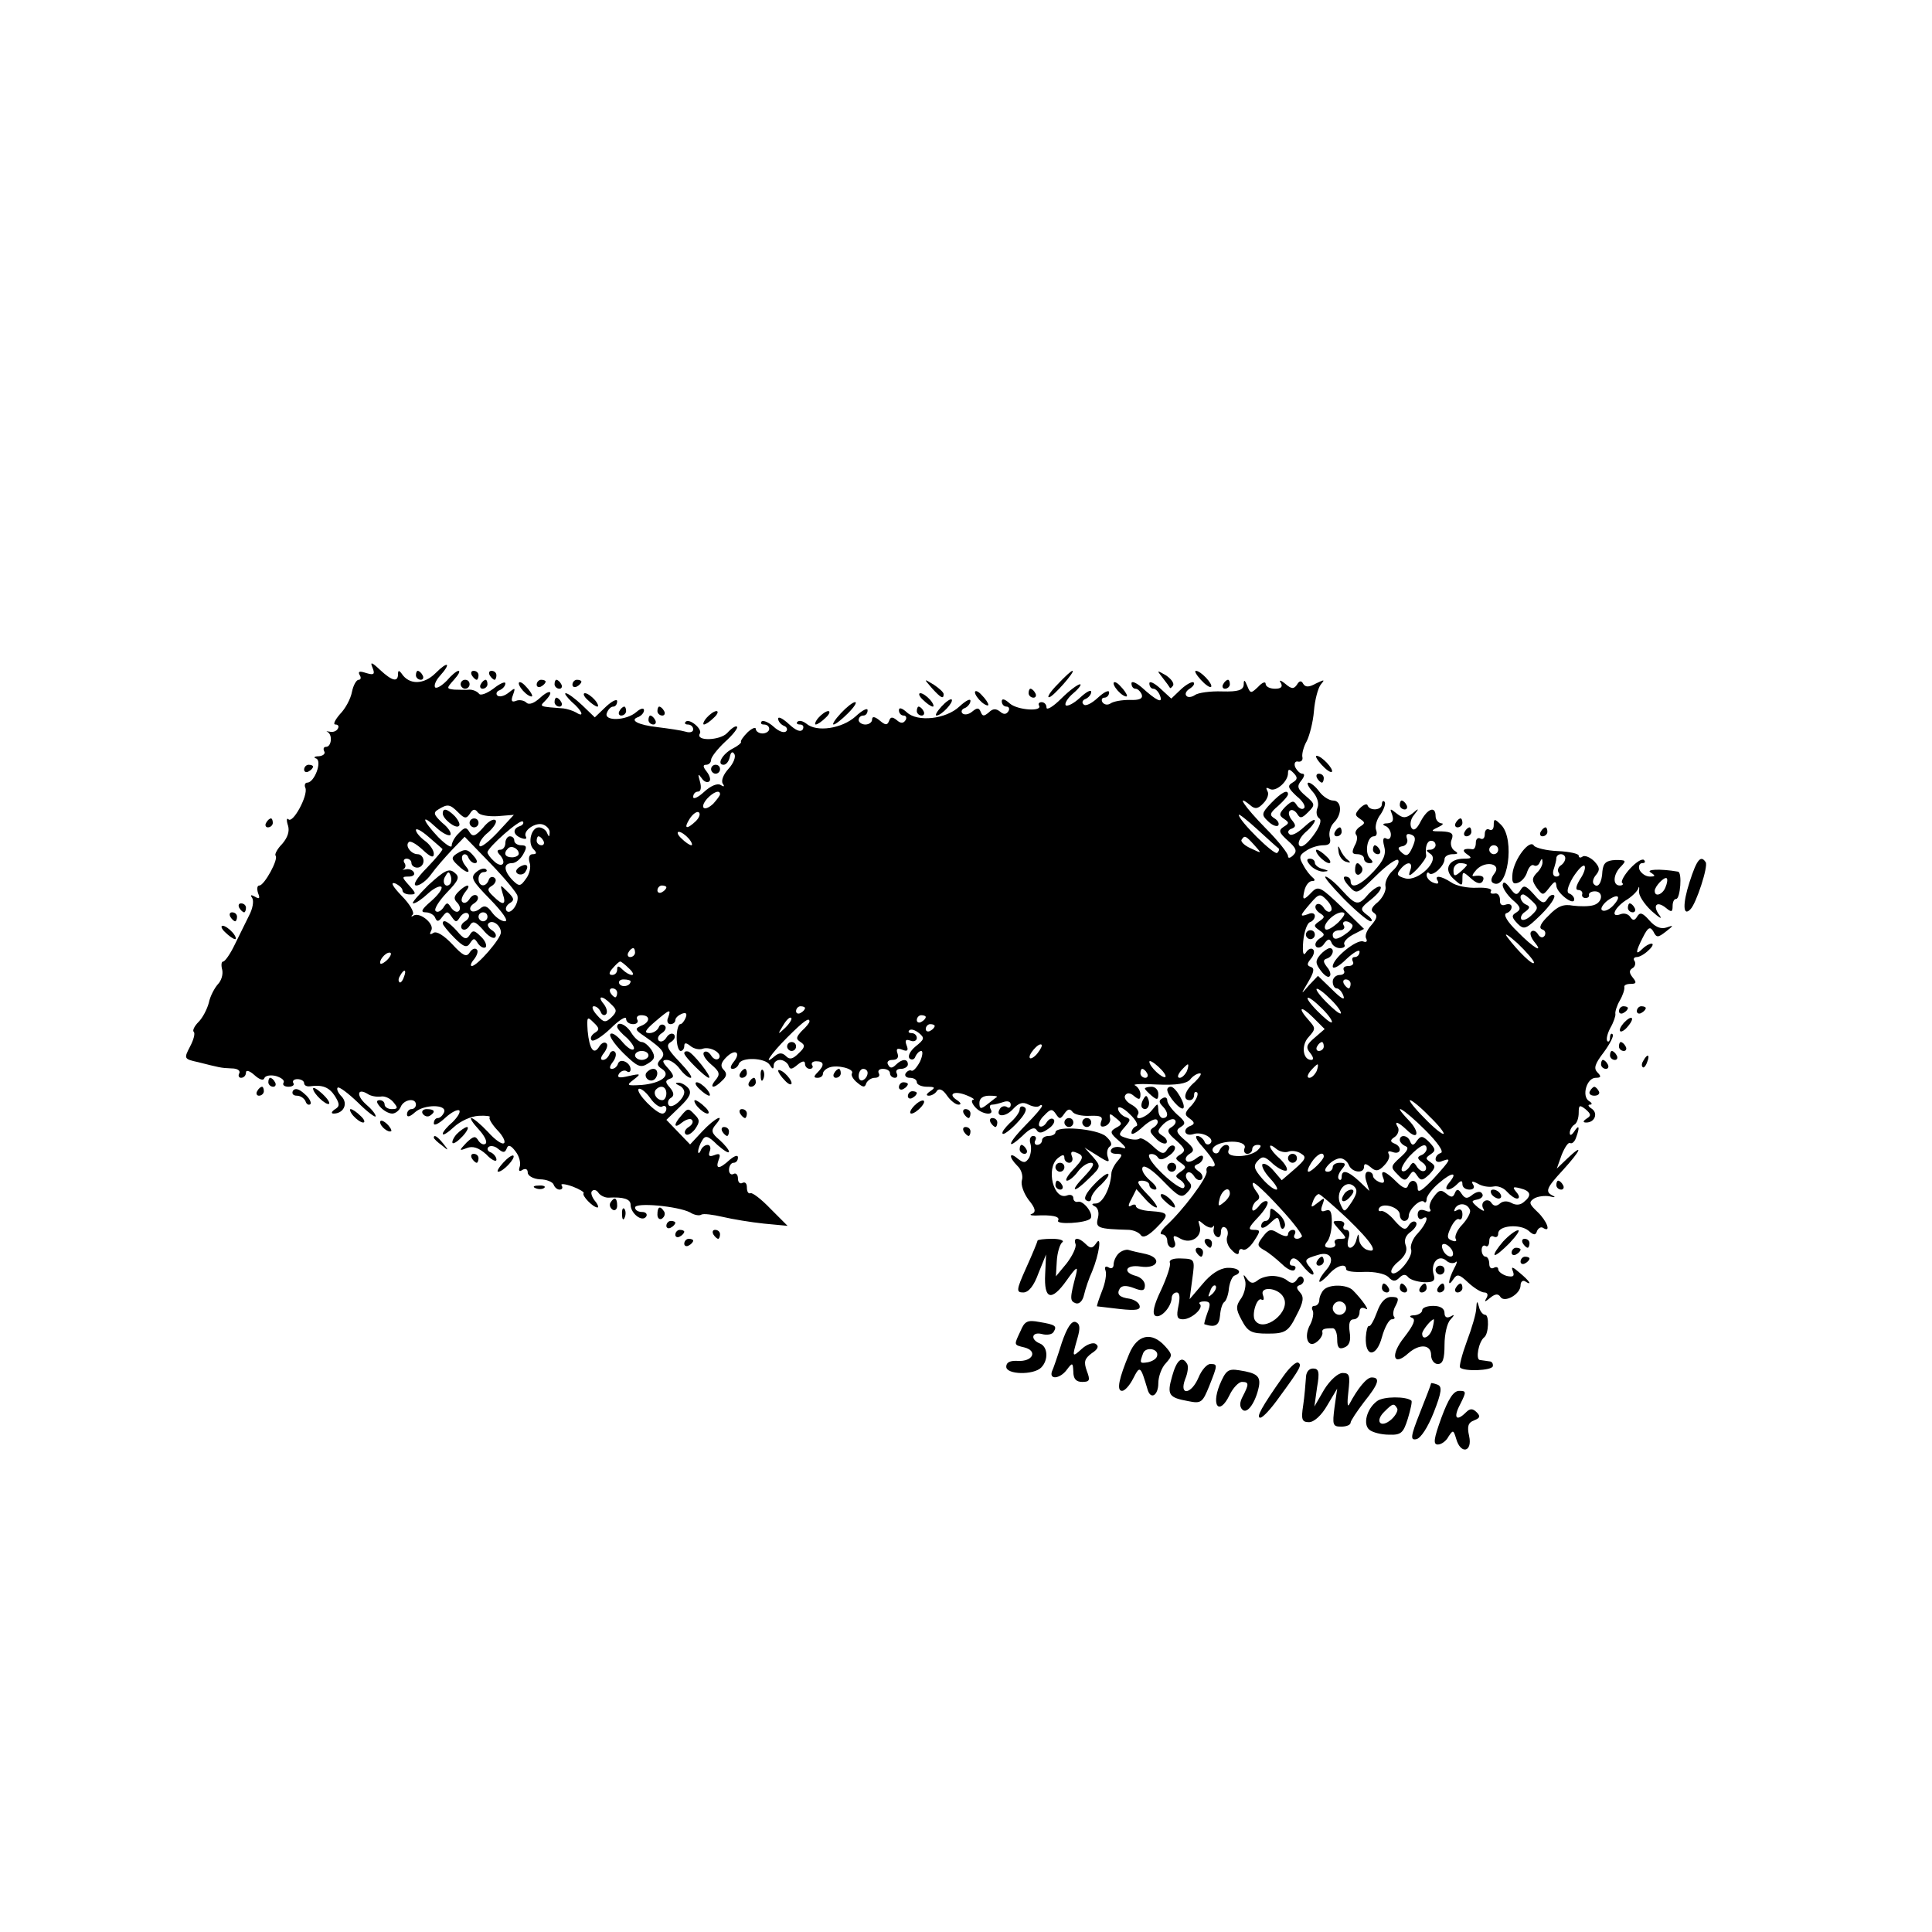 <?xml version="1.0" standalone="no"?>
<!DOCTYPE svg PUBLIC "-//W3C//DTD SVG 20010904//EN"
 "http://www.w3.org/TR/2001/REC-SVG-20010904/DTD/svg10.dtd">
<svg version="1.0" xmlns="http://www.w3.org/2000/svg"
 width="432pt" height="432pt" viewBox="0 0 432 432"
 preserveAspectRatio="xMidYMid meet">
<g transform="translate(0,432) scale(0.1,-0.1)"
fill="#000000" stroke="none">
<path d="M833 2827 c6 -15 3 -17 -14 -12 -15 5 -19 4 -15 -4 4 -6 3 -11 -2
-11 -5 0 -12 -12 -15 -27 -3 -16 -15 -38 -27 -50 -11 -13 -16 -23 -10 -23 6 0
9 -4 5 -10 -3 -5 -11 -8 -18 -6 -7 1 -9 1 -4 -1 11 -7 8 -33 -4 -33 -5 0 -7
-4 -4 -10 3 -5 -2 -10 -12 -11 -10 0 -13 -3 -6 -5 14 -6 -4 -54 -20 -54 -5 0
-7 -6 -4 -12 6 -17 -28 -80 -38 -70 -4 4 -5 -2 -1 -14 4 -13 -1 -27 -13 -41
-11 -11 -17 -23 -15 -26 8 -7 -25 -67 -36 -67 -5 0 -6 -7 -3 -17 5 -12 3 -14
-7 -8 -9 5 -11 4 -6 -3 4 -7 1 -24 -7 -39 -8 -16 -22 -45 -32 -65 -10 -21 -22
-38 -26 -38 -4 0 -5 -8 -2 -19 2 -10 -2 -24 -10 -32 -7 -8 -17 -26 -20 -41 -4
-15 -14 -34 -23 -43 -9 -9 -14 -19 -11 -22 4 -3 0 -18 -8 -33 -14 -27 -14 -28
18 -35 48 -12 50 -13 75 -14 13 0 20 -5 17 -11 -3 -5 -1 -10 4 -10 6 0 11 5
11 12 0 6 8 4 19 -6 11 -10 20 -13 22 -7 2 6 14 8 26 5 13 -4 20 -10 17 -15
-3 -5 2 -9 11 -9 9 0 14 4 11 8 -3 5 1 9 9 9 8 0 15 -4 15 -9 0 -5 6 -8 13 -7
28 4 43 -2 56 -22 11 -18 11 -23 -1 -30 -7 -5 -8 -9 -2 -9 22 0 33 22 18 38
-8 8 -12 17 -9 20 3 3 23 -12 45 -33 22 -22 40 -35 40 -31 0 5 -10 17 -22 27
-22 20 -19 37 4 23 7 -5 20 -7 29 -6 9 2 22 -4 29 -13 10 -12 10 -15 -4 -15
-9 0 -16 5 -16 10 0 6 -5 10 -11 10 -8 0 -8 -5 1 -15 7 -8 19 -15 27 -15 7 0
16 7 19 15 7 17 34 21 34 5 0 -5 -4 -10 -10 -10 -5 0 -10 -5 -10 -12 0 -7 7
-5 18 5 20 18 72 18 65 0 -3 -7 -9 -13 -14 -13 -5 0 -9 -5 -9 -12 0 -6 11 -1
25 12 14 13 28 20 32 17 3 -4 -4 -15 -15 -26 -12 -10 -22 -22 -22 -26 0 -5 11
2 25 15 14 13 38 24 55 25 17 1 28 -1 25 -3 -3 -3 5 -16 17 -29 12 -12 19 -26
15 -29 -4 -4 -20 7 -36 25 -16 17 -33 31 -37 31 -4 0 3 -11 16 -25 13 -14 20
-28 16 -32 -4 -4 -11 -1 -16 6 -7 12 -11 11 -27 -4 -17 -18 -17 -19 1 -12 13
5 26 1 43 -14 12 -13 23 -18 23 -12 0 6 -6 13 -12 16 -7 2 -10 8 -6 12 4 4 14
3 22 -4 11 -9 15 -9 19 1 3 9 9 8 20 -7 8 -10 12 -26 9 -34 -3 -9 -1 -12 6 -7
7 4 12 2 12 -6 0 -7 12 -14 27 -15 15 0 29 -6 31 -12 2 -6 8 -11 13 -11 6 0 8
4 5 9 -4 5 7 4 24 -2 16 -6 27 -13 25 -15 -5 -5 21 -32 31 -32 3 0 1 7 -6 15
-7 9 -10 19 -6 22 4 4 10 2 14 -4 4 -6 14 -11 22 -11 34 2 50 -3 50 -16 0 -19
26 -40 35 -26 3 5 -1 10 -9 10 -9 0 -16 4 -16 10 0 12 96 3 123 -11 9 -6 21
-8 25 -5 5 3 26 0 48 -5 21 -5 63 -12 92 -15 l53 -5 -38 38 c-21 22 -41 37
-45 35 -5 -2 -8 4 -8 13 0 9 -4 13 -10 10 -5 -3 -10 1 -10 10 0 9 -5 13 -10
10 -5 -3 -10 1 -10 9 0 9 5 16 10 16 6 0 10 5 10 12 0 6 -7 4 -18 -5 -24 -22
-33 -22 -25 0 5 12 2 15 -10 10 -11 -4 -14 -2 -10 9 3 7 1 14 -5 14 -6 0 -13
-6 -15 -12 -3 -7 -6 -8 -6 -3 0 6 4 17 9 25 7 12 13 11 34 -10 15 -13 26 -20
26 -15 0 4 -10 16 -21 26 -18 15 -20 21 -9 34 23 27 -1 16 -30 -15 l-27 -29
-27 28 -26 27 30 29 c23 22 27 32 19 42 -6 7 -17 13 -23 12 -7 0 -6 -2 2 -6 6
-2 12 -9 12 -15 0 -15 -28 -39 -35 -29 -3 5 -1 13 5 16 8 5 7 12 -2 23 -11 12
-11 16 0 20 10 3 9 8 -4 23 -14 15 -14 19 -3 19 8 0 21 -9 29 -20 8 -11 19
-20 24 -20 6 0 -6 16 -24 35 -28 29 -32 38 -20 45 8 5 11 12 7 17 -5 4 -12 1
-17 -7 -5 -8 -12 -11 -17 -7 -4 5 -1 12 7 17 8 5 11 13 6 17 -5 4 -11 2 -13
-4 -3 -7 -12 -13 -21 -13 -13 0 -9 7 12 25 34 29 37 30 30 10 -4 -8 -1 -15 5
-15 6 0 11 4 11 9 0 5 7 11 14 14 10 4 13 1 9 -9 -3 -7 -8 -14 -12 -14 -4 0
-8 -13 -8 -30 0 -16 4 -30 9 -30 4 0 8 5 8 11 0 8 4 8 14 0 7 -6 20 -9 27 -6
18 6 46 -11 36 -22 -5 -4 -12 -1 -17 7 -5 8 -12 11 -16 7 -4 -4 3 -16 16 -27
19 -16 21 -22 10 -35 -16 -19 -3 -20 15 -1 10 9 11 16 3 24 -8 8 -6 16 6 28
20 20 34 11 16 -11 -7 -9 -8 -15 -2 -15 6 0 12 5 14 11 5 16 59 14 69 -2 6
-10 9 -11 9 -1 0 6 6 12 14 12 8 0 16 -6 19 -12 3 -10 7 -10 20 1 11 9 17 10
17 2 0 -6 5 -11 11 -11 5 0 8 4 5 8 -3 5 1 9 9 9 18 0 19 -9 3 -25 -9 -9 -9
-12 0 -12 7 0 12 4 12 9 0 5 6 11 14 14 18 7 57 -3 51 -13 -3 -4 3 -14 12 -21
13 -11 17 -11 20 -1 3 6 11 12 19 12 9 0 12 5 9 10 -3 6 1 10 9 10 9 0 16 -4
16 -10 0 -5 5 -10 11 -10 5 0 7 5 4 10 -3 6 1 10 9 10 9 0 16 5 16 10 0 13
-13 13 -27 -1 -8 -8 -13 -8 -17 0 -4 6 0 11 9 11 11 0 15 5 12 14 -4 11 -1 13
10 9 12 -5 15 -2 10 10 -4 11 -2 14 9 10 7 -3 14 0 14 6 0 6 -5 11 -12 11 -6
0 -8 3 -5 6 4 4 13 1 22 -6 13 -11 12 -14 -8 -30 -12 -10 -18 -22 -13 -27 5
-4 11 -2 13 5 3 6 8 12 13 12 4 0 3 -11 -3 -24 -7 -13 -15 -22 -19 -20 -3 2
-9 0 -13 -6 -3 -5 1 -10 9 -10 9 0 16 -4 16 -10 0 -5 10 -10 23 -10 18 0 19
-2 7 -10 -9 -6 -10 -10 -3 -10 6 0 15 5 18 11 5 6 13 3 22 -10 8 -12 20 -21
26 -21 7 0 6 4 -3 10 -22 14 -6 22 21 11 13 -5 20 -10 15 -10 -5 -1 -3 -8 4
-16 14 -17 45 -21 35 -5 -3 6 -2 10 4 10 5 0 16 3 25 6 9 3 16 1 16 -6 0 -6
-4 -9 -9 -5 -5 3 -12 1 -15 -4 -12 -19 12 -20 29 -1 13 14 22 17 35 10 10 -5
20 -6 24 -3 3 3 6 3 6 0 0 -3 -16 -22 -35 -41 -40 -40 -48 -62 -9 -26 17 17
27 21 32 13 5 -8 12 -7 26 3 11 7 16 17 12 21 -4 4 -11 1 -16 -7 -5 -8 -12
-11 -16 -8 -3 4 1 15 11 24 14 15 18 15 26 3 8 -12 10 -12 19 1 7 10 12 12 18
4 4 -6 21 -10 39 -9 24 1 30 -2 25 -13 -3 -10 0 -13 9 -10 8 3 13 11 11 18 -2
11 0 11 13 0 15 -12 15 -14 0 -22 -14 -8 -13 -12 7 -29 17 -15 18 -19 6 -15
-10 3 -20 1 -23 -4 -4 -6 1 -10 11 -10 14 0 15 -2 3 -16 -8 -9 -14 -22 -14
-28 -2 -32 -19 -66 -34 -67 -10 0 -11 -2 -4 -6 8 -3 11 -14 8 -26 -6 -23 -1
-25 70 -27 11 -1 22 -6 26 -12 5 -7 17 -1 34 16 31 31 30 35 -13 38 -18 1 -32
6 -32 11 0 4 -5 5 -11 1 -7 -4 -7 1 1 15 l11 22 18 -20 c10 -12 22 -21 27 -21
4 0 -5 14 -21 30 -22 23 -25 30 -12 30 9 0 17 -4 17 -10 0 -5 6 -10 13 -10 6
1 2 9 -11 20 -13 11 -21 24 -17 30 4 6 23 -7 46 -31 34 -35 41 -39 53 -26 11
11 12 17 4 25 -7 7 -8 15 -4 19 4 4 11 1 16 -7 5 -8 12 -11 17 -7 4 5 1 13 -7
18 -11 8 -12 12 -2 16 6 2 12 9 12 15 0 6 -6 5 -15 -2 -9 -7 -19 -10 -22 -6
-4 4 -1 11 7 16 12 7 10 13 -10 30 -20 17 -22 23 -10 30 12 7 11 12 -8 28 -12
11 -22 25 -22 31 0 7 -5 9 -11 5 -8 -4 -8 -9 0 -17 14 -14 14 -27 1 -27 -5 0
-10 8 -10 18 -1 16 -1 16 -14 0 -14 -18 -42 -26 -31 -9 3 6 -4 15 -15 21 -11
6 -18 15 -14 21 4 6 11 6 20 -2 11 -9 14 -8 14 4 0 8 -6 17 -12 20 -7 3 15 4
49 2 44 -2 66 2 74 11 6 8 16 14 22 14 5 0 0 -8 -11 -19 -23 -19 -29 -41 -12
-41 6 0 10 5 10 12 0 6 3 8 7 5 3 -4 -2 -16 -12 -28 -17 -17 -17 -22 -5 -30
11 -8 12 -12 3 -16 -20 -7 -15 -25 5 -19 20 7 50 -10 38 -21 -5 -4 -11 -2 -13
5 -3 6 -10 12 -16 12 -6 0 -1 -10 10 -22 29 -33 37 -49 21 -46 -7 2 -12 -3
-10 -11 3 -13 -54 -89 -92 -123 -10 -10 -14 -18 -8 -18 7 0 12 -7 12 -15 0 -8
5 -15 11 -15 6 0 9 7 5 15 -4 13 -2 14 14 5 24 -13 50 6 42 30 -4 13 -3 13 10
2 9 -7 18 -9 20 -5 3 4 3 3 2 -4 -2 -7 1 -15 6 -18 6 -4 10 1 10 10 0 9 4 14
10 10 5 -3 7 -12 4 -20 -3 -8 1 -22 10 -30 9 -10 16 -12 16 -5 0 6 4 9 9 6 5
-3 16 5 25 19 15 23 15 25 -1 25 -13 0 -12 5 10 28 15 16 24 31 21 35 -4 4
-13 -1 -20 -11 -8 -9 -14 -12 -14 -5 0 6 5 15 10 18 8 5 7 11 -1 21 -6 8 -10
17 -7 19 2 3 29 -22 59 -55 31 -33 53 -63 50 -65 -9 -9 -22 -5 -16 5 3 6 1 10
-4 10 -6 0 -11 -5 -11 -10 0 -6 -8 -5 -21 2 -17 11 -22 10 -35 -7 -14 -18 -13
-21 2 -30 10 -5 28 -20 41 -32 12 -12 25 -17 28 -12 4 5 1 9 -5 9 -6 0 -8 5
-4 12 5 8 13 5 25 -10 9 -12 20 -22 24 -22 4 0 2 7 -5 15 -15 18 -13 20 17 29
28 9 39 -10 19 -33 -9 -10 -16 -21 -16 -26 0 -4 8 2 19 13 18 22 41 29 41 14
0 -5 18 -7 40 -6 23 1 46 -4 54 -11 10 -11 16 -11 25 -2 8 8 14 8 19 2 4 -6
20 -11 35 -12 21 -1 27 3 23 16 -8 25 9 47 27 33 7 -7 17 -8 22 -4 4 4 3 -3
-4 -15 -13 -26 -15 -44 -1 -23 8 12 13 11 33 -8 13 -12 29 -22 36 -22 7 0 9
-5 5 -12 -6 -10 -4 -10 8 0 11 9 18 10 23 2 9 -14 45 6 45 26 0 8 5 12 10 9
17 -11 11 0 -12 19 -16 14 -20 15 -15 3 4 -11 0 -13 -14 -10 -10 3 -19 10 -19
15 0 5 -5 6 -10 3 -6 -3 -10 1 -10 9 0 9 -4 16 -8 16 -5 0 -9 7 -9 15 0 8 4
12 9 9 4 -3 8 2 8 11 0 9 5 13 10 10 6 -3 10 0 10 7 0 18 49 22 68 6 12 -11
16 -10 19 0 3 6 9 10 14 6 18 -11 8 16 -13 36 -19 18 -20 22 -8 30 8 5 24 7
35 5 11 -3 14 -2 8 1 -19 9 -16 17 22 58 40 44 47 61 10 26 l-24 -23 11 31 c7
17 15 29 19 26 4 -2 10 3 13 12 9 24 7 31 -4 14 -6 -9 -10 -10 -10 -3 0 6 5
15 10 18 6 3 10 15 10 27 0 17 2 18 15 8 13 -11 13 -15 3 -21 -9 -6 -9 -9 -1
-9 19 0 27 21 12 31 -8 5 -9 9 -4 9 6 0 5 4 -2 8 -17 11 -5 52 15 52 12 0 13
3 4 12 -9 9 -6 19 14 45 14 19 23 37 20 40 -3 4 -6 0 -6 -7 0 -7 -3 -11 -6 -8
-3 4 0 17 7 30 7 12 12 27 11 31 -1 4 3 18 10 30 7 12 11 25 10 30 -1 4 5 7
14 7 13 0 14 3 5 14 -8 10 -9 16 -1 21 6 3 8 11 5 16 -4 5 -1 9 5 9 6 0 18 7
26 15 9 8 12 15 7 15 -5 0 -14 -5 -21 -12 -16 -16 -15 -6 2 27 11 22 16 24 23
12 7 -14 10 -14 28 0 18 14 18 15 1 9 -12 -4 -25 1 -38 16 -15 17 -21 19 -27
9 -6 -10 -10 -10 -16 -1 -4 6 -13 9 -21 6 -23 -9 -16 12 10 30 14 8 27 21 29
27 2 7 3 4 2 -5 -2 -9 11 -29 28 -45 17 -15 25 -20 18 -10 -17 22 -7 34 14 17
12 -10 15 -10 15 4 0 9 3 16 8 16 9 0 14 60 4 61 -41 7 -73 5 -61 -2 11 -7 11
-9 -2 -9 -9 0 -19 7 -23 15 -3 8 0 15 6 15 6 0 8 3 4 7 -4 4 -18 -5 -31 -19
-13 -14 -21 -29 -18 -32 4 -3 1 -6 -5 -6 -17 0 -15 26 3 43 12 13 11 14 -13
14 -21 -1 -27 -7 -29 -25 -1 -26 -10 -39 -19 -29 -4 4 -2 13 5 21 9 11 8 17
-4 30 -9 9 -21 14 -26 11 -5 -4 -9 -3 -9 2 0 4 -21 9 -47 10 -25 1 -49 7 -53
12 -9 16 -44 -29 -48 -62 -2 -20 1 -25 12 -21 9 3 18 14 21 25 4 11 10 17 15
14 5 -3 11 1 13 7 4 9 6 9 6 1 1 -6 -5 -18 -13 -25 -11 -12 -11 -17 0 -33 14
-18 14 -18 29 1 11 14 14 15 15 4 0 -16 40 -47 40 -31 0 5 -5 11 -11 13 -7 2
-4 15 8 36 11 17 22 29 26 26 3 -4 -1 -17 -10 -30 -9 -15 -11 -24 -4 -24 6 0
10 -4 9 -9 -2 -5 2 -9 7 -9 6 0 9 3 8 7 -1 4 5 8 13 8 20 0 18 -25 -3 -31 -10
-3 -30 -3 -46 -1 -21 4 -34 -1 -54 -22 -18 -17 -23 -28 -15 -31 7 -2 9 -8 6
-14 -4 -6 -10 -5 -15 3 -4 7 -11 10 -15 6 -4 -3 -1 -13 6 -22 24 -29 -1 -15
-37 22 -23 22 -32 38 -25 41 7 2 12 8 12 14 0 6 -6 8 -14 5 -8 -3 -13 1 -12
11 0 9 -5 16 -12 14 -8 -1 -11 1 -8 6 3 5 -12 8 -32 7 -20 -1 -46 4 -57 12
-23 15 -39 17 -30 3 3 -6 -1 -7 -9 -4 -9 3 -16 11 -16 17 0 6 3 8 6 4 8 -7 34
17 34 32 0 6 8 11 18 11 12 0 14 2 4 8 -7 5 -10 16 -6 25 5 13 0 17 -22 18
-25 0 -26 1 -9 9 11 5 14 9 8 9 -7 1 -13 8 -13 16 0 24 -18 17 -33 -11 -9 -18
-16 -23 -21 -15 -4 7 -2 20 6 29 12 15 11 16 -4 3 -15 -11 -21 -11 -35 0 -15
12 -16 12 -10 -3 4 -13 1 -18 -11 -19 -10 0 -12 -3 -4 -6 6 -2 12 -11 12 -19
0 -9 -5 -12 -10 -9 -7 4 -9 -2 -5 -17 5 -18 -1 -32 -23 -56 -30 -32 -52 -41
-52 -22 0 6 -5 10 -12 10 -6 0 -3 -9 7 -20 19 -21 19 -20 62 22 23 23 46 39
49 35 4 -4 -2 -15 -12 -24 -11 -10 -18 -26 -16 -35 2 -9 -6 -25 -17 -35 -15
-12 -17 -19 -9 -24 9 -6 7 -13 -6 -28 -10 -11 -15 -24 -11 -30 3 -6 0 -9 -7
-6 -15 5 -68 -38 -68 -56 0 -7 14 0 30 16 17 16 30 23 30 17 0 -7 -5 -12 -11
-12 -5 0 -7 -4 -4 -10 3 -5 -1 -10 -10 -10 -9 0 -13 -4 -10 -10 3 -5 -1 -10
-9 -10 -9 0 -16 -7 -16 -15 0 -8 4 -15 9 -15 5 0 12 -8 15 -17 4 -11 -6 -5
-25 14 l-32 31 -20 -21 c-19 -22 -19 -22 -2 7 13 22 15 31 6 34 -9 3 -9 7 0
18 7 8 9 18 5 21 -4 4 -11 1 -16 -7 -6 -9 -8 0 -6 25 2 22 9 41 15 43 6 2 11
8 11 14 0 6 -7 8 -15 4 -20 -7 -19 -4 5 24 19 22 22 23 37 7 9 -9 13 -20 9
-24 -4 -4 -11 -1 -16 7 -5 8 -12 11 -17 7 -4 -5 -1 -12 7 -18 13 -8 13 -10 0
-19 -13 -9 -13 -11 0 -20 13 -9 13 -11 0 -19 -8 -6 -11 -13 -7 -18 5 -4 13 -1
18 7 8 11 12 12 16 3 2 -7 11 -13 19 -13 9 0 13 4 10 8 -3 5 6 15 19 22 l25
13 -50 49 c-46 44 -52 48 -66 34 -20 -21 -23 -20 -17 4 3 11 10 20 17 20 7 0
7 3 1 8 -5 4 -15 16 -21 28 -10 17 -9 22 7 32 10 7 27 12 38 12 14 0 18 5 14
19 -2 10 2 24 10 32 19 19 17 49 -2 49 -9 0 -23 9 -31 20 -8 11 -19 20 -24 20
-5 0 -1 -9 9 -20 10 -11 15 -26 11 -36 -4 -10 -2 -20 4 -24 6 -4 1 -19 -14
-39 -15 -20 -27 -28 -31 -21 -4 6 3 19 14 29 12 10 21 22 21 26 0 5 -11 -2
-25 -15 -14 -13 -28 -20 -32 -15 -5 4 -2 10 5 12 10 4 10 8 1 19 -7 8 -9 18
-5 21 4 4 11 1 16 -6 7 -12 11 -11 25 3 16 16 16 18 -5 36 -19 16 -21 22 -10
35 7 9 8 15 2 15 -5 0 -12 7 -16 15 -3 8 0 14 7 12 7 -1 11 4 9 11 -1 7 3 23
10 35 6 12 14 42 16 67 2 25 9 51 15 59 10 12 9 12 -10 3 -16 -9 -24 -9 -29
-1 -4 8 -9 7 -14 -2 -7 -10 -12 -10 -26 2 -11 9 -15 9 -10 2 5 -9 0 -13 -13
-13 -12 0 -21 5 -21 11 0 6 -8 3 -17 -7 -16 -15 -17 -15 -24 2 -6 15 -8 15 -8
3 -1 -12 -12 -16 -48 -15 -27 1 -54 -3 -61 -8 -7 -5 -16 -6 -19 -2 -4 4 -1 11
7 16 8 5 12 11 9 14 -3 3 -16 -4 -28 -15 l-22 -21 -25 23 c-13 12 -24 17 -24
11 0 -7 4 -12 9 -12 5 0 12 -7 15 -16 7 -18 -8 -11 -41 19 -13 11 -23 15 -23
9 0 -7 4 -12 9 -12 5 0 11 -6 14 -13 3 -9 -5 -13 -27 -12 -17 0 -36 -3 -43 -8
-6 -4 -14 -3 -18 3 -3 5 -1 10 4 10 6 0 11 5 11 12 0 6 -11 1 -25 -12 -14 -13
-28 -20 -32 -15 -5 4 -2 10 4 12 7 3 13 10 13 16 0 6 -11 0 -25 -13 -14 -13
-28 -20 -32 -17 -3 4 4 16 17 27 13 11 19 20 15 20 -5 0 -24 -14 -42 -32 -18
-18 -33 -27 -33 -20 0 7 -5 12 -11 12 -5 0 -8 -3 -6 -7 10 -15 -48 -11 -65 4
-11 10 -18 12 -18 5 0 -7 5 -12 11 -12 5 0 7 -5 4 -10 -5 -8 -11 -8 -19 -1 -9
7 -16 7 -25 -2 -11 -9 -14 -9 -18 1 -4 10 -8 10 -19 1 -8 -7 -18 -8 -22 -4 -4
4 -1 10 6 12 6 3 12 10 12 16 0 6 -11 0 -25 -13 -30 -28 -93 -35 -117 -13 -11
10 -18 12 -18 5 0 -7 5 -12 11 -12 5 0 7 -5 4 -10 -5 -8 -11 -8 -20 0 -10 8
-14 7 -17 -2 -4 -10 -8 -10 -21 1 -11 9 -17 10 -17 2 0 -6 -7 -11 -15 -11 -8
0 -15 5 -15 10 0 6 5 10 10 10 6 0 10 5 10 12 0 6 -12 0 -27 -14 -30 -27 -87
-36 -110 -16 -8 6 -16 8 -20 4 -3 -3 -1 -6 6 -6 7 0 9 -5 6 -11 -5 -7 -16 -2
-31 12 -13 12 -24 18 -24 12 0 -6 6 -13 13 -16 6 -2 9 -8 5 -12 -5 -5 -17 0
-28 10 -11 10 -23 15 -27 12 -3 -4 -1 -7 5 -7 7 0 12 -4 12 -10 0 -5 -7 -10
-15 -10 -8 0 -15 5 -15 10 0 5 -8 2 -18 -7 -10 -10 -17 -20 -15 -22 1 -2 -7
-9 -19 -15 -23 -12 -36 -36 -20 -36 6 0 12 8 14 18 2 10 6 13 10 6 4 -6 -2
-21 -13 -33 -11 -12 -17 -26 -13 -33 5 -7 3 -8 -5 -3 -7 4 -22 -2 -37 -16 -13
-12 -24 -17 -24 -11 0 7 5 12 11 12 6 0 8 9 4 23 -5 17 -4 18 4 7 5 -8 13 -11
17 -7 4 3 1 13 -6 22 -8 10 -9 15 -1 15 6 0 11 5 11 11 0 6 14 24 31 40 18 16
30 32 27 34 -3 3 -12 -3 -22 -14 -16 -17 -72 -19 -61 -1 6 10 -24 35 -32 26
-3 -3 -1 -6 5 -6 7 0 12 -5 12 -11 0 -6 -8 -8 -17 -5 -10 3 -38 7 -62 10 -45
5 -65 16 -43 23 6 3 12 9 12 15 0 6 -8 4 -17 -4 -23 -20 -74 -21 -66 -2 3 8 9
14 14 14 5 0 9 5 9 12 0 6 -11 1 -25 -12 l-25 -24 -28 27 c-16 15 -32 27 -37
27 -4 0 2 -8 13 -19 24 -20 30 -37 10 -24 -7 4 -20 8 -28 9 -54 4 -54 4 -42
16 22 22 13 29 -10 8 -13 -12 -25 -17 -31 -11 -5 5 -16 7 -23 4 -10 -4 -12 0
-7 13 6 17 5 17 -10 5 -10 -8 -21 -10 -25 -6 -4 4 -1 10 6 12 6 3 12 9 12 15
0 5 -12 0 -27 -12 -15 -11 -29 -16 -32 -11 -4 5 -13 9 -21 9 -8 -1 -24 0 -34
0 -18 2 -18 3 -1 22 10 11 15 20 10 20 -4 0 -16 -10 -26 -22 -11 -11 -22 -18
-26 -15 -3 4 1 15 10 25 27 30 19 35 -9 7 -26 -26 -59 -27 -76 -1 -6 8 -8 7
-8 -1 0 -19 -13 -16 -40 9 -19 18 -23 19 -17 5z m2057 -257 c-12 -7 -10 -12 9
-30 14 -11 21 -23 17 -27 -4 -4 -11 -1 -16 6 -7 12 -11 11 -26 -3 -14 -15 -15
-19 -3 -27 12 -8 12 -10 -1 -18 -12 -8 -10 -13 10 -31 18 -16 21 -23 12 -32
-7 -7 -12 -8 -12 -2 0 6 -22 34 -50 62 -47 48 -68 79 -35 52 11 -10 18 -9 30
4 9 9 13 21 9 27 -4 8 -3 9 5 5 13 -8 41 16 41 35 0 10 3 10 12 1 10 -10 10
-15 -2 -22z m-1280 -26 c0 -3 -7 -12 -15 -21 -20 -19 -32 -10 -14 11 14 15 29
21 29 10z m-585 -41 c14 -14 18 -14 26 -2 6 10 11 11 17 3 4 -7 24 -10 44 -9
l37 3 -37 -40 c-20 -21 -38 -35 -40 -29 -2 6 7 20 20 30 12 11 20 23 16 27 -5
4 -17 -3 -28 -17 -17 -19 -23 -21 -30 -10 -7 12 -11 12 -24 -2 -9 -8 -16 -21
-16 -28 0 -6 -13 2 -30 19 -36 38 -40 55 -5 22 14 -13 28 -20 32 -17 3 4 -4
16 -18 27 -19 18 -21 23 -9 30 21 13 26 12 45 -7z m531 -19 c-21 -20 -28 -17
-14 5 7 11 16 17 20 15 5 -3 2 -12 -6 -20z m1303 -61 c2 -2 1 -6 -3 -10 -6 -7
-86 72 -86 85 0 3 19 -12 42 -33 24 -22 45 -41 47 -42z m-1696 50 c-18 -6 -16
-20 3 -27 8 -3 13 -2 10 3 -8 13 22 34 39 27 8 -3 15 -11 14 -18 0 -10 -2 -10
-6 0 -2 6 -11 12 -18 12 -17 0 -26 -35 -12 -49 8 -8 7 -11 -2 -11 -7 0 -10 -7
-7 -18 4 -10 0 -27 -8 -37 -12 -17 -15 -18 -30 -3 -20 21 -21 38 -1 38 8 0 19
9 25 20 9 16 8 20 -5 20 -8 0 -15 5 -15 10 0 6 -4 10 -10 10 -5 0 -10 -7 -10
-15 0 -8 -5 -15 -11 -15 -8 0 -9 -4 0 -13 15 -19 2 -29 -15 -12 -8 7 -14 16
-14 19 0 11 74 76 79 69 3 -3 0 -8 -6 -10z m-174 -51 c3 -1 -13 -20 -34 -42
-24 -24 -33 -40 -24 -40 8 0 23 11 33 25 10 14 31 38 47 55 l28 29 58 -60 c32
-33 59 -66 60 -72 4 -17 -15 -43 -24 -34 -4 5 -1 12 6 17 12 7 11 11 -4 26
-17 17 -17 17 -11 -4 9 -26 1 -28 -21 -6 -14 13 -14 17 -2 24 7 5 10 13 5 17
-5 4 -11 2 -13 -4 -6 -18 -23 -16 -23 2 0 8 5 15 12 15 6 0 8 3 5 6 -4 4 -14
1 -22 -6 -14 -12 -10 -19 32 -62 27 -28 41 -48 32 -48 -8 0 -21 9 -29 20 -10
14 -17 17 -27 8 -7 -6 -17 -8 -20 -4 -4 4 -1 11 7 16 8 5 11 12 7 17 -5 4 -12
1 -17 -7 -5 -8 -12 -11 -16 -7 -4 3 -1 13 6 22 16 19 4 20 -15 1 -10 -10 -11
-16 -3 -24 7 -7 8 -15 4 -19 -4 -4 -11 -1 -17 7 -8 13 -10 13 -18 0 -6 -8 -13
-11 -17 -7 -4 4 7 22 25 41 27 28 30 35 17 45 -12 10 -22 5 -58 -28 -23 -23
-39 -41 -34 -41 6 0 20 10 33 22 13 12 26 18 30 15 3 -4 -7 -18 -23 -32 -21
-18 -25 -25 -12 -25 9 0 19 -6 21 -12 4 -10 8 -9 16 2 10 13 12 13 21 0 9 -13
11 -13 19 0 6 8 13 11 18 7 4 -5 1 -12 -7 -17 -8 -5 -11 -12 -7 -17 5 -4 12
-1 17 7 7 12 13 10 30 -9 11 -14 23 -21 27 -17 4 4 1 11 -7 16 -8 5 -11 12 -8
15 9 10 28 -4 28 -20 0 -14 -53 -75 -65 -75 -4 0 -2 7 5 15 7 9 10 19 6 22 -4
4 -11 1 -16 -7 -7 -11 -15 -7 -39 19 -18 19 -35 30 -42 25 -8 -5 -9 -3 -5 5 9
14 -24 42 -39 34 -5 -4 -7 -2 -2 2 4 5 -7 24 -25 42 -19 20 -26 31 -15 28 9
-4 17 -11 17 -16 0 -5 7 -9 17 -9 14 0 14 2 -2 20 -17 19 -17 20 -1 20 9 0 15
4 11 10 -3 5 -11 8 -18 6 -7 -1 -9 -1 -4 1 4 3 5 9 1 14 -3 5 0 9 5 9 6 0 11
-4 11 -10 0 -5 6 -10 13 -10 8 0 14 7 14 15 0 8 -6 15 -13 15 -15 0 -29 19
-20 27 3 4 17 -4 31 -17 18 -17 25 -19 25 -9 0 8 -9 21 -20 29 -11 8 -20 19
-20 24 0 5 12 -1 28 -15 15 -13 29 -25 31 -27z m551 23 c7 -8 9 -15 6 -15 -4
0 -14 7 -22 15 -9 8 -11 15 -6 15 5 0 15 -7 22 -15z m1618 -20 c-8 -18 -13
-21 -23 -12 -11 10 -10 13 2 15 8 2 12 10 9 17 -3 9 0 12 9 9 11 -4 11 -11 3
-29z m-1943 15 c3 -5 1 -10 -4 -10 -6 0 -11 5 -11 10 0 6 2 10 4 10 3 0 8 -4
11 -10z m1590 -10 c17 -19 17 -19 -8 -7 -14 6 -23 15 -21 19 7 11 9 10 29 -12z
m405 0 c0 -5 -6 -10 -12 -10 -10 0 -10 -2 0 -9 23 -14 -27 -63 -56 -55 -18 5
-20 9 -11 20 16 20 30 17 22 -3 -5 -14 -1 -13 16 4 11 12 21 26 20 30 -3 19 2
33 11 33 6 0 10 -4 10 -10z m-2050 -19 c0 -4 -7 -8 -15 -8 -16 0 -20 9 -9 20
8 8 24 -1 24 -12z m2340 -10 c0 -6 -5 -13 -10 -16 -6 -4 -8 -11 -5 -16 4 -5 1
-9 -5 -9 -7 0 -9 7 -6 16 3 9 6 20 6 25 0 5 5 9 10 9 6 0 10 -4 10 -9z m-2494
-58 c-10 -10 -19 5 -10 18 6 11 8 11 12 0 2 -7 1 -15 -2 -18z m2718 -7 c-6
-16 -24 -23 -24 -8 0 10 22 33 27 28 2 -2 1 -11 -3 -20z m-2234 0 c0 -3 -4 -8
-10 -11 -5 -3 -10 -1 -10 4 0 6 5 11 10 11 6 0 10 -2 10 -4z m2116 -42 c-9 -9
-20 -13 -24 -9 -4 3 2 13 12 21 25 18 33 10 12 -12z m-2516 -24 c0 -5 -4 -10
-10 -10 -5 0 -10 5 -10 10 0 6 5 10 10 10 6 0 10 -4 10 -10z m1903 -12 c-13
-12 -25 -19 -29 -16 -9 9 18 37 36 38 10 0 8 -6 -7 -22z m30 -5 c4 -3 -1 -12
-11 -19 -21 -16 -32 -17 -32 -4 0 6 7 10 16 10 8 0 12 5 9 10 -7 11 8 14 18 3z
m407 -85 c0 -10 -36 25 -60 57 -8 11 3 4 23 -14 20 -19 37 -39 37 -43z m-2010
22 c0 -5 -5 -10 -11 -10 -5 0 -7 5 -4 10 3 6 8 10 11 10 2 0 4 -4 4 -10z
m-552 -14 c-7 -8 -15 -12 -17 -11 -5 6 10 25 20 25 5 0 4 -6 -3 -14z m538 -21
c9 -8 12 -15 7 -15 -5 0 -14 5 -21 12 -9 9 -12 9 -12 0 0 -7 -5 -12 -11 -12
-8 0 -8 5 1 15 7 8 14 15 17 15 2 0 11 -7 19 -15z m-503 -20 c-3 -9 -8 -14
-10 -11 -3 3 -2 9 2 15 9 16 15 13 8 -4z m507 -9 c0 -11 -19 -15 -25 -6 -3 5
1 10 9 10 9 0 16 -2 16 -4z m1610 -6 c0 -5 -2 -10 -4 -10 -3 0 -8 5 -11 10 -3
6 -1 10 4 10 6 0 11 -4 11 -10z m-1640 -20 c0 -5 -2 -10 -4 -10 -3 0 -8 5 -11
10 -3 6 -1 10 4 10 6 0 11 -4 11 -10z m1597 -16 c14 -14 23 -27 21 -30 -3 -2
-17 10 -33 26 -35 36 -24 40 12 4z m-1611 -9 c14 -13 14 -17 1 -30 -13 -12
-17 -12 -32 5 -10 11 -13 20 -7 20 6 0 12 -6 15 -12 2 -7 8 -10 12 -6 4 4 2
14 -5 23 -16 19 -3 20 16 0z m1591 -11 c14 -14 23 -27 21 -30 -3 -2 -17 10
-33 26 -35 36 -24 40 12 4z m-1157 2 c0 -3 -4 -8 -10 -11 -5 -3 -10 -1 -10 4
0 6 5 11 10 11 6 0 10 -2 10 -4z m1140 -66 c-19 -16 -21 -22 -10 -35 7 -9 8
-15 2 -15 -19 0 -23 33 -6 51 16 18 16 20 1 37 -27 30 -19 35 9 7 l26 -26 -22
-19z m-1611 10 c-7 -5 -10 -12 -6 -16 4 -4 23 8 42 26 19 19 35 29 35 22 0 -7
7 -12 16 -12 8 0 12 5 9 10 -3 6 1 10 9 10 21 0 20 -16 -1 -24 -14 -6 -13 -9
8 -23 43 -30 49 -39 36 -52 -9 -9 -8 -14 3 -21 22 -14 -1 -32 -45 -36 -34 -2
-35 -1 -18 12 17 13 16 14 -11 8 -21 -5 -27 -4 -22 5 4 6 12 9 17 6 5 -4 9 -2
9 4 0 15 -23 26 -28 13 -2 -7 -8 -12 -14 -12 -6 0 -5 6 2 15 7 9 9 19 5 23 -4
4 -10 1 -12 -5 -3 -7 -9 -13 -15 -13 -6 0 -5 6 2 15 7 9 10 19 6 22 -4 4 -11
1 -16 -7 -12 -20 -22 -7 -26 35 -2 32 -1 33 13 19 14 -13 14 -17 2 -24z m427
12 c-17 -16 -18 -16 -5 5 7 12 15 20 18 17 3 -2 -3 -12 -13 -22z m314 24 c0
-3 -4 -8 -10 -11 -5 -3 -10 -1 -10 4 0 6 5 11 10 11 6 0 10 -2 10 -4z m-260
-10 c0 -3 -7 -12 -17 -21 -13 -14 -14 -18 -3 -25 11 -7 10 -12 -4 -25 -13 -13
-20 -15 -28 -7 -8 8 -15 9 -25 1 -29 -25 -10 4 27 41 38 38 50 46 50 36z m280
-10 c0 -3 -4 -8 -10 -11 -5 -3 -10 -1 -10 4 0 6 5 11 10 11 6 0 10 -2 10 -4z
m230 -61 c-7 -9 -15 -13 -17 -11 -6 6 20 36 26 30 2 -2 -2 -10 -9 -19z m640
15 c0 -5 -5 -10 -11 -10 -5 0 -7 5 -4 10 3 6 8 10 11 10 2 0 4 -4 4 -10z
m-354 -68 c-6 -5 -36 23 -36 34 0 4 9 -1 20 -11 11 -10 18 -20 16 -23z m48 13
c-4 -8 -11 -15 -16 -15 -6 0 -5 6 2 15 7 8 14 15 16 15 2 0 1 -7 -2 -15z m290
0 c-4 -8 -11 -15 -16 -15 -6 0 -5 6 2 15 7 8 14 15 16 15 2 0 1 -7 -2 -15z
m-1004 -4 c0 -6 -4 -13 -10 -16 -5 -3 -10 1 -10 9 0 9 5 16 10 16 6 0 10 -4
10 -9z m625 -1 c3 -5 1 -10 -4 -10 -6 0 -11 5 -11 10 0 6 2 10 4 10 3 0 8 -4
11 -10z m-1084 -74 c5 3 9 0 9 -5 0 -6 -4 -11 -9 -11 -14 0 -60 47 -53 55 3 3
15 -5 25 -19 10 -15 23 -24 28 -20z m9 29 c0 -8 -4 -15 -9 -15 -13 0 -22 16
-14 24 11 11 23 6 23 -9z m739 -8 c-2 -1 -12 -9 -21 -16 -15 -12 -18 -11 -18
3 0 10 8 16 22 16 12 0 19 -1 17 -3z m967 -43 c20 -19 34 -37 32 -39 -2 -3
-22 13 -43 35 -22 22 -36 40 -32 40 4 0 24 -16 43 -36z m-655 -22 c-6 -2 -11
-9 -11 -15 0 -6 11 0 25 13 14 13 28 20 32 16 4 -4 1 -11 -6 -16 -12 -7 -11
-11 3 -25 9 -10 20 -14 24 -11 3 4 0 11 -8 16 -13 8 -13 12 2 27 10 9 21 13
25 9 4 -4 1 -11 -7 -16 -12 -7 -10 -13 10 -30 20 -18 22 -23 10 -31 -13 -8
-13 -10 0 -19 13 -9 13 -11 0 -20 -13 -9 -13 -11 0 -19 8 -6 11 -13 7 -17 -4
-4 -25 10 -48 32 -22 21 -35 40 -28 43 6 2 14 -1 18 -7 4 -7 13 -5 25 4 11 7
16 17 12 21 -4 4 -11 1 -16 -7 -7 -12 -13 -11 -33 8 -13 12 -26 19 -29 16 -4
-3 -16 -3 -28 1 -20 6 -20 8 -5 25 14 16 14 18 0 23 -8 4 -15 12 -15 18 0 7
12 2 26 -12 14 -13 20 -25 15 -27z m646 -9 c27 -27 42 -48 35 -51 -7 -2 -12
-8 -12 -14 0 -6 7 -8 15 -4 22 8 19 3 -20 -40 -25 -26 -35 -33 -35 -21 0 19
-16 23 -22 5 -3 -8 -12 -4 -26 10 -25 25 -37 28 -29 8 4 -10 1 -13 -9 -9 -7 3
-14 9 -14 14 0 5 -5 9 -11 9 -6 0 -8 -9 -4 -21 l7 -22 -23 22 c-25 23 -39 27
-39 9 0 -6 -3 -8 -6 -5 -4 4 -1 13 6 22 10 12 10 15 -4 15 -9 0 -16 -4 -16
-10 0 -5 -5 -10 -11 -10 -8 0 -8 5 1 15 7 8 19 15 27 15 7 0 16 -7 19 -15 7
-17 34 -20 34 -4 0 8 4 8 15 -1 11 -10 18 -9 30 4 9 9 14 20 10 26 -3 6 1 7 9
4 19 -7 22 12 4 19 -10 4 -10 8 1 15 7 5 10 15 7 21 -10 16 0 13 19 -5 26 -26
31 -6 5 21 -42 44 -11 26 37 -22z m-404 -40 c-3 -7 0 -13 6 -13 6 0 11 5 11
10 0 6 5 10 12 10 9 0 9 -3 0 -12 -7 -7 -26 -13 -41 -13 -19 0 -27 4 -24 13 3
6 1 12 -5 12 -6 0 -12 -6 -15 -12 -2 -7 -8 -9 -13 -5 -12 12 16 26 47 24 16
-1 25 -7 22 -14z m98 -8 c8 3 21 1 29 -5 12 -7 9 -13 -15 -34 l-29 -25 -18 21
c-10 12 -21 18 -25 15 -3 -4 4 -18 17 -32 13 -14 19 -25 14 -25 -6 0 -20 11
-32 25 -18 21 -20 28 -10 39 11 12 16 11 35 -7 13 -11 26 -17 30 -14 3 4 -4
15 -15 26 -24 20 -31 41 -8 22 7 -6 20 -9 27 -6z m79 -11 c0 -7 -27 -34 -34
-34 -4 0 -1 9 6 20 12 19 28 27 28 14z m280 -59 c-15 -18 1 -20 18 -3 9 9 12
9 12 0 0 -7 7 -12 16 -12 9 0 12 5 8 11 -5 8 -2 9 11 2 10 -6 25 -8 35 -6 9 2
22 -3 29 -11 8 -9 18 -16 23 -16 6 0 6 6 -1 14 -10 12 -8 13 8 9 24 -6 27 -16
8 -31 -8 -7 -18 -7 -27 -2 -9 5 -19 5 -26 -1 -8 -7 -14 -6 -19 1 -3 6 -11 8
-16 4 -5 -3 -6 -11 -2 -17 4 -7 -1 -5 -12 3 -16 14 -16 15 -1 18 9 2 14 8 10
13 -3 6 -11 5 -21 -2 -12 -10 -17 -10 -25 2 -7 11 -11 11 -15 1 -4 -10 -8 -10
-19 -1 -12 10 -17 8 -28 -7 -8 -10 -12 -23 -8 -28 3 -5 -2 -7 -11 -3 -11 4
-17 1 -17 -9 0 -8 5 -12 10 -9 17 11 11 -10 -10 -33 -11 -11 -17 -27 -15 -35
7 -16 -32 -63 -43 -53 -4 4 3 16 16 26 14 12 20 24 15 36 -4 11 0 22 12 30 10
8 15 17 11 21 -4 4 -11 1 -16 -7 -7 -12 -13 -10 -31 10 -11 14 -26 24 -31 22
-5 -1 -7 2 -4 7 9 13 46 1 46 -15 0 -8 5 -14 10 -14 6 0 10 5 10 11 0 15 26
39 34 32 3 -4 6 -1 6 6 0 6 12 23 28 36 29 25 43 25 22 0z m-217 -42 c-17 -25
-17 -25 -26 -5 -12 25 11 56 30 40 9 -8 8 -16 -4 -35z m-273 18 c0 -5 -6 -14
-14 -20 -12 -10 -13 -8 -9 8 5 21 23 30 23 12z m263 -56 c56 -54 72 -80 42
-69 -8 4 -16 14 -16 23 -1 14 -2 14 -6 -1 -2 -10 -9 -18 -14 -18 -6 0 -7 9 -4
20 4 12 2 20 -5 20 -6 0 -8 5 -5 10 3 6 -2 10 -11 10 -16 0 -16 -1 1 -20 17
-19 17 -20 1 -20 -9 0 -14 -4 -11 -10 3 -5 -1 -10 -11 -10 -12 0 -14 4 -7 13
6 6 11 26 11 44 0 24 -3 30 -14 26 -10 -4 -12 0 -7 13 6 17 5 17 -10 5 -15
-12 -17 -12 -11 3 3 9 9 16 13 16 3 0 32 -25 64 -55z m274 19 c2 -5 -6 -20
-17 -32 -12 -12 -18 -27 -15 -32 3 -5 0 -7 -8 -4 -12 4 -12 10 -3 29 6 13 14
21 18 19 5 -3 8 2 8 11 0 10 -5 13 -12 9 -7 -4 -8 -3 -4 5 9 13 28 10 33 -5z
m-39 -92 c6 -18 -15 -14 -22 4 -4 10 -1 14 6 12 6 -2 14 -10 16 -16z"/>
<path d="M2842 2524 c-21 -22 -22 -26 -7 -40 9 -9 19 -13 23 -10 3 4 0 11 -8
16 -12 7 -11 12 8 28 12 11 22 22 22 26 0 12 -15 4 -38 -20z"/>
<path d="M990 2501 c0 -12 29 -35 36 -28 4 3 -1 13 -9 22 -17 17 -27 19 -27 6z"/>
<path d="M1050 2480 c0 -5 5 -10 10 -10 6 0 10 5 10 10 0 6 -4 10 -10 10 -5 0
-10 -4 -10 -10z"/>
<path d="M1161 2381 c-8 -6 -9 -11 -3 -15 6 -3 14 -1 17 5 9 14 2 20 -14 10z"/>
<path d="M1021 2411 c-12 -8 -12 -12 2 -25 20 -20 34 -21 17 -1 -7 9 -9 19 -5
23 4 4 10 1 12 -5 3 -7 9 -13 15 -13 6 0 6 6 -2 15 -14 17 -20 18 -39 6z"/>
<path d="M990 2255 c0 -3 12 -18 26 -32 21 -21 28 -23 35 -12 8 12 10 12 18
-1 6 -8 13 -11 17 -8 3 4 -1 15 -11 24 -14 14 -18 15 -25 3 -7 -11 -13 -9 -28
9 -19 21 -32 28 -32 17z"/>
<path d="M1380 2024 c0 -4 10 -15 22 -25 11 -11 18 -22 15 -25 -4 -4 -15 4
-26 17 -11 13 -22 21 -26 17 -4 -4 9 -23 29 -43 31 -30 38 -34 55 -23 15 9 17
15 8 30 -7 10 -16 18 -22 18 -6 0 -16 9 -23 20 -11 19 -32 28 -32 14z m70 -64
c0 -5 -7 -10 -15 -10 -8 0 -15 5 -15 10 0 6 7 10 15 10 8 0 15 -4 15 -10z"/>
<path d="M1445 1921 c-6 -11 9 -23 19 -14 9 9 7 23 -3 23 -6 0 -12 -4 -16 -9z"/>
<path d="M1760 1980 c0 -5 5 -10 10 -10 6 0 10 5 10 10 0 6 -4 10 -10 10 -5 0
-10 -4 -10 -10z"/>
<path d="M2610 1710 c0 -5 5 -10 10 -10 6 0 10 5 10 10 0 6 -4 10 -10 10 -5 0
-10 -4 -10 -10z"/>
<path d="M3130 1771 c0 -5 6 -11 13 -14 8 -3 4 -11 -12 -25 -22 -20 -22 -22
-6 -38 14 -15 18 -15 26 -3 8 12 10 12 18 0 8 -12 12 -11 27 3 14 15 15 19 3
27 -12 8 -12 10 0 18 12 8 11 12 -3 27 -15 15 -19 15 -28 3 -7 -11 -11 -11
-15 -1 -5 14 -23 16 -23 3z m60 -20 c0 -5 -6 -12 -12 -14 -10 -4 -9 -8 2 -16
8 -5 11 -13 7 -18 -5 -4 -12 -1 -18 7 -8 13 -10 13 -18 0 -6 -8 -13 -11 -16
-8 -4 4 4 18 16 32 25 26 39 32 39 17z"/>
<path d="M2880 1730 c0 -5 5 -10 10 -10 6 0 10 5 10 10 0 6 -4 10 -10 10 -5 0
-10 -4 -10 -10z"/>
<path d="M3335 1650 c3 -5 11 -10 16 -10 6 0 7 5 4 10 -3 6 -11 10 -16 10 -6
0 -7 -4 -4 -10z"/>
<path d="M3005 1649 c-11 -17 1 -21 15 -4 8 9 8 15 2 15 -6 0 -14 -5 -17 -11z"/>
<path d="M930 2810 c0 -5 5 -10 11 -10 5 0 7 5 4 10 -3 6 -8 10 -11 10 -2 0
-4 -4 -4 -10z"/>
<path d="M1055 2810 c3 -5 8 -10 11 -10 2 0 4 5 4 10 0 6 -5 10 -11 10 -5 0
-7 -4 -4 -10z"/>
<path d="M1095 2810 c3 -5 8 -10 11 -10 2 0 4 5 4 10 0 6 -5 10 -11 10 -5 0
-7 -4 -4 -10z"/>
<path d="M2365 2790 c-16 -16 -25 -30 -19 -29 8 0 60 59 52 59 -3 0 -17 -13
-33 -30z"/>
<path d="M2600 2804 c8 -10 15 -20 16 -22 1 -2 4 1 7 5 3 5 -4 15 -16 23 -21
12 -21 12 -7 -6z"/>
<path d="M2685 2800 c10 -11 20 -18 23 -16 5 6 -23 36 -34 36 -4 0 1 -9 11
-20z"/>
<path d="M1030 2790 c0 -5 5 -10 10 -10 6 0 10 5 10 10 0 6 -4 10 -10 10 -5 0
-10 -4 -10 -10z"/>
<path d="M1075 2790 c-3 -5 -1 -10 4 -10 6 0 11 5 11 10 0 6 -2 10 -4 10 -3 0
-8 -4 -11 -10z"/>
<path d="M1160 2792 c0 -5 7 -15 15 -22 8 -7 15 -9 15 -6 0 4 -7 14 -15 22 -8
9 -15 11 -15 6z"/>
<path d="M1200 2789 c0 -5 5 -7 10 -4 6 3 10 8 10 11 0 2 -4 4 -10 4 -5 0 -10
-5 -10 -11z"/>
<path d="M1240 2790 c0 -5 5 -10 11 -10 5 0 7 5 4 10 -3 6 -8 10 -11 10 -2 0
-4 -4 -4 -10z"/>
<path d="M1280 2789 c0 -5 5 -7 10 -4 6 3 10 8 10 11 0 2 -4 4 -10 4 -5 0 -10
-5 -10 -11z"/>
<path d="M2084 2781 c20 -22 26 -25 26 -13 0 4 -10 13 -22 21 -23 14 -23 14
-4 -8z"/>
<path d="M2490 2792 c0 -5 7 -15 15 -22 8 -7 15 -9 15 -6 0 4 -7 14 -15 22 -8
9 -15 11 -15 6z"/>
<path d="M2735 2790 c-3 -5 -1 -10 4 -10 6 0 11 5 11 10 0 6 -2 10 -4 10 -3 0
-8 -4 -11 -10z"/>
<path d="M2180 2772 c0 -5 7 -15 15 -22 8 -7 15 -9 15 -6 0 4 -7 14 -15 22 -8
9 -15 11 -15 6z"/>
<path d="M2300 2770 c0 -5 5 -10 11 -10 5 0 7 5 4 10 -3 6 -8 10 -11 10 -2 0
-4 -4 -4 -10z"/>
<path d="M1314 2755 c8 -8 18 -15 22 -15 3 0 1 7 -6 15 -7 8 -17 15 -22 15 -5
0 -3 -7 6 -15z"/>
<path d="M2064 2755 c8 -8 18 -15 22 -15 3 0 1 7 -6 15 -7 8 -17 15 -22 15 -5
0 -3 -7 6 -15z"/>
<path d="M1240 2750 c0 -5 5 -10 11 -10 5 0 7 5 4 10 -3 6 -8 10 -11 10 -2 0
-4 -4 -4 -10z"/>
<path d="M2105 2740 c-10 -11 -15 -20 -11 -20 11 0 39 30 34 36 -3 2 -13 -5
-23 -16z"/>
<path d="M1880 2725 c-13 -14 -20 -25 -16 -25 4 0 18 11 32 25 14 14 21 25 16
25 -5 0 -19 -11 -32 -25z"/>
<path d="M1385 2730 c-3 -5 -1 -10 4 -10 6 0 11 5 11 10 0 6 -2 10 -4 10 -3 0
-8 -4 -11 -10z"/>
<path d="M1470 2730 c0 -5 5 -10 11 -10 5 0 7 5 4 10 -3 6 -8 10 -11 10 -2 0
-4 -4 -4 -10z"/>
<path d="M2050 2730 c0 -5 5 -10 11 -10 5 0 7 5 4 10 -3 6 -8 10 -11 10 -2 0
-4 -4 -4 -10z"/>
<path d="M1580 2715 c-7 -8 -9 -15 -6 -15 4 0 14 7 22 15 9 8 11 15 6 15 -5 0
-15 -7 -22 -15z"/>
<path d="M1830 2715 c-7 -8 -9 -15 -6 -15 4 0 14 7 22 15 9 8 11 15 6 15 -5 0
-15 -7 -22 -15z"/>
<path d="M1450 2710 c0 -5 5 -10 11 -10 5 0 7 5 4 10 -3 6 -8 10 -11 10 -2 0
-4 -4 -4 -10z"/>
<path d="M2955 2610 c10 -11 20 -18 23 -16 5 6 -23 36 -34 36 -4 0 1 -9 11
-20z"/>
<path d="M680 2599 c0 -5 5 -7 10 -4 6 3 10 8 10 11 0 2 -4 4 -10 4 -5 0 -10
-5 -10 -11z"/>
<path d="M1590 2600 c0 -5 5 -10 10 -10 6 0 10 5 10 10 0 6 -4 10 -10 10 -5 0
-10 -4 -10 -10z"/>
<path d="M2945 2580 c3 -5 8 -10 11 -10 2 0 4 5 4 10 0 6 -5 10 -11 10 -5 0
-7 -4 -4 -10z"/>
<path d="M3041 2513 c-12 -13 -12 -16 0 -24 12 -8 12 -10 -1 -18 -8 -6 -11
-13 -8 -17 4 -4 3 -15 -3 -25 -7 -15 -6 -19 6 -19 8 0 15 -4 15 -10 0 -5 5
-10 12 -10 9 0 9 3 1 11 -12 12 -6 49 9 49 6 0 8 6 5 14 -3 7 1 24 10 35 8 12
12 25 9 28 -3 4 -6 1 -6 -5 0 -14 -27 -16 -32 -3 -1 5 -9 2 -17 -6z"/>
<path d="M3130 2520 c0 -5 5 -10 11 -10 5 0 7 5 4 10 -3 6 -8 10 -11 10 -2 0
-4 -4 -4 -10z"/>
<path d="M595 2480 c-3 -5 -1 -10 4 -10 6 0 11 5 11 10 0 6 -2 10 -4 10 -3 0
-8 -4 -11 -10z"/>
<path d="M3255 2480 c-3 -5 -1 -10 4 -10 6 0 11 5 11 10 0 6 -2 10 -4 10 -3 0
-8 -4 -11 -10z"/>
<path d="M3340 2475 c0 -9 -4 -13 -10 -10 -5 3 -10 -1 -10 -10 0 -9 -4 -13
-10 -10 -5 3 -10 -1 -10 -9 0 -9 -3 -15 -7 -15 -20 3 -26 -2 -13 -11 12 -8 11
-10 -6 -10 -35 0 -47 -24 -24 -45 19 -17 20 -17 20 0 0 17 1 17 19 1 12 -11
21 -14 26 -7 6 11 -1 15 -20 12 -5 -1 -2 5 7 15 21 21 57 12 39 -10 -7 -9 -8
-17 -3 -20 33 -20 50 97 19 129 -15 15 -17 15 -17 0z m10 -55 c0 -5 -4 -10
-10 -10 -5 0 -10 5 -10 10 0 6 5 10 10 10 6 0 10 -4 10 -10z m-70 -34 c0 -2
-7 -9 -15 -16 -12 -10 -15 -10 -15 4 0 9 7 16 15 16 8 0 15 -2 15 -4z"/>
<path d="M2985 2460 c-3 -5 -1 -10 4 -10 6 0 11 5 11 10 0 6 -2 10 -4 10 -3 0
-8 -4 -11 -10z"/>
<path d="M3275 2460 c-3 -5 -1 -10 4 -10 6 0 11 5 11 10 0 6 -2 10 -4 10 -3 0
-8 -4 -11 -10z"/>
<path d="M3445 2460 c-3 -5 -1 -10 4 -10 6 0 11 5 11 10 0 6 -2 10 -4 10 -3 0
-8 -4 -11 -10z"/>
<path d="M2993 2416 c1 -11 9 -21 17 -23 10 -3 11 -2 4 4 -6 4 -14 15 -17 23
-5 11 -6 9 -4 -4z"/>
<path d="M3070 2420 c0 -5 5 -10 11 -10 5 0 7 5 4 10 -3 6 -8 10 -11 10 -2 0
-4 -4 -4 -10z"/>
<path d="M2950 2405 c7 -8 17 -15 22 -15 5 0 3 7 -6 15 -8 8 -18 15 -22 15 -3
0 -1 -7 6 -15z"/>
<path d="M2930 2385 c7 -8 20 -14 29 -14 13 1 13 2 -1 6 -10 2 -18 9 -18 14 0
5 -5 9 -11 9 -8 0 -8 -5 1 -15z"/>
<path d="M3778 2348 c-16 -49 -15 -79 2 -61 13 13 40 96 34 105 -11 17 -20 6
-36 -44z"/>
<path d="M3030 2374 c0 -8 5 -12 10 -9 6 4 8 11 5 16 -9 14 -15 11 -15 -7z"/>
<path d="M3005 2310 c27 -27 54 -50 60 -50 5 0 2 7 -8 14 -17 13 -16 15 9 35
15 12 24 24 21 28 -4 3 -15 -4 -26 -15 -24 -28 -28 -28 -61 8 -15 17 -32 30
-36 30 -5 0 14 -22 41 -50z"/>
<path d="M3360 2341 c0 -7 10 -22 22 -33 18 -15 20 -21 9 -28 -12 -7 -11 -11
2 -25 15 -15 19 -13 53 20 20 20 33 39 29 43 -3 3 -10 0 -15 -8 -7 -12 -13
-10 -30 10 -18 20 -23 22 -30 10 -8 -13 -12 -12 -24 5 -10 13 -15 15 -16 6z
m66 -36 c14 -13 14 -17 -1 -31 -9 -9 -19 -13 -23 -10 -3 4 0 12 8 17 11 8 12
12 3 16 -13 5 -18 23 -7 23 3 0 12 -7 20 -15z"/>
<path d="M535 2290 c3 -5 8 -10 11 -10 2 0 4 5 4 10 0 6 -5 10 -11 10 -5 0 -7
-4 -4 -10z"/>
<path d="M3640 2290 c0 -5 5 -10 11 -10 5 0 7 5 4 10 -3 6 -8 10 -11 10 -2 0
-4 -4 -4 -10z"/>
<path d="M515 2270 c3 -5 8 -10 11 -10 2 0 4 5 4 10 0 6 -5 10 -11 10 -5 0 -7
-4 -4 -10z"/>
<path d="M504 2235 c8 -8 18 -15 22 -15 3 0 1 7 -6 15 -7 8 -17 15 -22 15 -5
0 -3 -7 6 -15z"/>
<path d="M2920 2230 c0 -5 5 -10 10 -10 6 0 10 5 10 10 0 6 -4 10 -10 10 -5 0
-10 -4 -10 -10z"/>
<path d="M2952 2185 c-11 -13 -11 -19 1 -35 8 -11 17 -17 20 -13 4 3 1 13 -6
21 -9 12 -9 16 1 19 13 5 17 23 5 23 -5 -1 -14 -7 -21 -15z"/>
<path d="M3620 2059 c0 -5 5 -7 10 -4 6 3 10 8 10 11 0 2 -4 4 -10 4 -5 0 -10
-5 -10 -11z"/>
<path d="M3660 2059 c0 -5 5 -7 10 -4 6 3 10 8 10 11 0 2 -4 4 -10 4 -5 0 -10
-5 -10 -11z"/>
<path d="M3631 2033 c-7 -8 -11 -16 -8 -19 2 -2 10 2 17 11 17 20 9 27 -9 8z"/>
<path d="M3620 1980 c0 -5 5 -10 11 -10 5 0 7 5 4 10 -3 6 -8 10 -11 10 -2 0
-4 -4 -4 -10z"/>
<path d="M1530 1965 c0 -8 48 -55 55 -55 9 0 -38 59 -47 59 -5 1 -8 -1 -8 -4z"/>
<path d="M3600 1960 c0 -5 5 -10 11 -10 5 0 7 5 4 10 -3 6 -8 10 -11 10 -2 0
-4 -4 -4 -10z"/>
<path d="M3675 1949 c-4 -6 -5 -12 -2 -15 2 -3 7 2 10 11 7 17 1 20 -8 4z"/>
<path d="M3580 1940 c0 -5 5 -10 11 -10 5 0 7 5 4 10 -3 6 -8 10 -11 10 -2 0
-4 -4 -4 -10z"/>
<path d="M1655 1920 c-3 -5 -1 -10 4 -10 6 0 11 5 11 10 0 6 -2 10 -4 10 -3 0
-8 -4 -11 -10z"/>
<path d="M1701 1914 c0 -11 3 -14 6 -6 3 7 2 16 -1 19 -3 4 -6 -2 -5 -13z"/>
<path d="M1740 1926 c0 -4 7 -14 15 -22 8 -9 15 -11 15 -6 0 5 -7 15 -15 22
-8 7 -15 9 -15 6z"/>
<path d="M1865 1920 c-3 -5 -1 -10 4 -10 6 0 11 5 11 10 0 6 -2 10 -4 10 -3 0
-8 -4 -11 -10z"/>
<path d="M600 1900 c0 -5 5 -10 11 -10 5 0 7 5 4 10 -3 6 -8 10 -11 10 -2 0
-4 -4 -4 -10z"/>
<path d="M1675 1900 c-3 -5 -1 -10 4 -10 6 0 11 5 11 10 0 6 -2 10 -4 10 -3 0
-8 -4 -11 -10z"/>
<path d="M1564 1885 c8 -8 18 -15 22 -15 3 0 1 7 -6 15 -7 8 -17 15 -22 15 -5
0 -3 -7 6 -15z"/>
<path d="M2010 1889 c0 -5 5 -7 10 -4 6 3 10 8 10 11 0 2 -4 4 -10 4 -5 0 -10
-5 -10 -11z"/>
<path d="M575 1880 c-3 -5 -1 -10 4 -10 6 0 11 5 11 10 0 6 -2 10 -4 10 -3 0
-8 -4 -11 -10z"/>
<path d="M655 1881 c-3 -6 0 -11 9 -11 8 0 16 -6 19 -12 2 -7 7 -10 11 -7 3 3
-2 14 -13 23 -12 11 -21 14 -26 7z"/>
<path d="M700 1886 c0 -11 30 -39 36 -34 2 3 -5 13 -16 23 -11 10 -20 15 -20
11z"/>
<path d="M2560 1886 c0 -2 7 -9 15 -16 12 -10 15 -10 15 4 0 9 -7 16 -15 16
-8 0 -15 -2 -15 -4z"/>
<path d="M2610 1883 c1 -14 30 -47 36 -41 6 7 -17 48 -28 48 -5 0 -8 -3 -8 -7z"/>
<path d="M3555 1880 c-3 -5 1 -10 10 -10 9 0 13 5 10 10 -3 6 -8 10 -10 10 -2
0 -7 -4 -10 -10z"/>
<path d="M2030 1869 c0 -5 5 -7 10 -4 6 3 10 8 10 11 0 2 -4 4 -10 4 -5 0 -10
-5 -10 -11z"/>
<path d="M2556 1861 c-4 -7 -5 -15 -2 -18 9 -9 19 4 14 18 -4 11 -6 11 -12 0z"/>
<path d="M1560 1845 c7 -8 17 -15 22 -15 5 0 3 7 -6 15 -8 8 -18 15 -22 15 -3
0 -1 -7 6 -15z"/>
<path d="M2042 1845 c-7 -8 -9 -15 -4 -15 5 0 15 7 22 15 16 19 -1 19 -18 0z"/>
<path d="M2280 1839 c0 -6 -10 -20 -22 -30 -11 -11 -19 -21 -16 -24 2 -3 17 8
32 24 17 18 24 31 17 35 -6 4 -11 2 -11 -5z"/>
<path d="M790 1825 c7 -8 17 -15 22 -15 5 0 3 7 -6 15 -8 8 -18 15 -22 15 -3
0 -1 -7 6 -15z"/>
<path d="M945 1830 c4 -6 11 -8 16 -5 14 9 11 15 -7 15 -8 0 -12 -5 -9 -10z"/>
<path d="M1523 1825 c-18 -20 -16 -30 2 -15 9 7 19 10 22 6 4 -4 1 -11 -7 -16
-8 -5 -11 -12 -7 -16 4 -4 13 1 21 11 11 16 11 21 0 32 -15 16 -16 16 -31 -2z"/>
<path d="M1655 1830 c3 -5 8 -10 11 -10 2 0 4 5 4 10 0 6 -5 10 -11 10 -5 0
-7 -4 -4 -10z"/>
<path d="M2155 1830 c3 -5 8 -10 11 -10 2 0 4 5 4 10 0 6 -5 10 -11 10 -5 0
-7 -4 -4 -10z"/>
<path d="M850 1811 c0 -10 19 -25 25 -20 1 2 -3 10 -11 17 -8 7 -14 8 -14 3z"/>
<path d="M2215 1810 c3 -5 8 -10 11 -10 2 0 4 5 4 10 0 6 -5 10 -11 10 -5 0
-7 -4 -4 -10z"/>
<path d="M2380 1810 c0 -5 5 -10 10 -10 6 0 10 5 10 10 0 6 -4 10 -10 10 -5 0
-10 -4 -10 -10z"/>
<path d="M2420 1810 c0 -5 5 -10 10 -10 6 0 10 5 10 10 0 6 -4 10 -10 10 -5 0
-10 -4 -10 -10z"/>
<path d="M1021 1784 c-7 -8 -11 -17 -9 -20 3 -2 13 5 23 16 10 11 14 20 9 20
-5 -1 -15 -8 -23 -16z"/>
<path d="M1615 1790 c3 -5 8 -10 11 -10 2 0 4 5 4 10 0 6 -5 10 -11 10 -5 0
-7 -4 -4 -10z"/>
<path d="M2155 1790 c3 -5 8 -10 11 -10 2 0 4 5 4 10 0 6 -5 10 -11 10 -5 0
-7 -4 -4 -10z"/>
<path d="M2360 1788 c0 -4 -7 -8 -15 -8 -8 0 -15 -4 -15 -10 0 -5 -5 -10 -11
-10 -5 0 -7 5 -4 10 3 6 1 10 -5 10 -6 0 -9 -8 -6 -17 3 -10 1 -24 -3 -32 -8
-12 -12 -12 -25 -2 -20 17 -21 4 -1 -16 9 -8 13 -23 10 -32 -3 -10 4 -29 15
-44 15 -18 17 -27 8 -31 -7 -2 -4 -4 7 -4 38 2 56 -2 51 -11 -6 -10 62 -6 72
4 9 9 -14 40 -27 38 -6 -2 -11 2 -11 8 0 6 -6 9 -14 6 -30 -12 -48 60 -21 83
11 9 15 9 15 1 0 -6 5 -11 11 -11 6 0 9 7 6 14 -4 10 -1 13 9 9 19 -7 18 -13
-8 -40 -12 -13 -17 -23 -12 -23 5 0 16 9 24 20 8 11 21 20 29 20 10 0 5 -10
-14 -30 -35 -36 -25 -40 11 -4 26 25 26 26 8 47 l-19 21 29 -18 c25 -16 28
-16 23 -3 -3 9 -1 19 4 23 7 4 4 12 -8 23 -19 17 -113 25 -113 9z"/>
<path d="M970 1776 c0 -2 8 -10 18 -17 15 -13 16 -12 3 4 -13 16 -21 21 -21
13z"/>
<path d="M2280 1750 c0 -5 5 -10 11 -10 5 0 7 5 4 10 -3 6 -8 10 -11 10 -2 0
-4 -4 -4 -10z"/>
<path d="M1055 1730 c3 -5 8 -10 11 -10 2 0 4 5 4 10 0 6 -5 10 -11 10 -5 0
-7 -4 -4 -10z"/>
<path d="M1125 1720 c-10 -11 -15 -20 -11 -20 11 0 39 30 34 36 -3 2 -13 -5
-23 -16z"/>
<path d="M2360 1710 c0 -5 5 -10 10 -10 6 0 10 5 10 10 0 6 -4 10 -10 10 -5 0
-10 -4 -10 -10z"/>
<path d="M2446 1671 c-17 -18 -24 -31 -17 -35 6 -4 11 -2 11 5 0 6 10 20 22
30 11 11 19 21 16 24 -2 3 -17 -8 -32 -24z"/>
<path d="M2360 1670 c0 -5 5 -10 11 -10 5 0 7 5 4 10 -3 6 -8 10 -11 10 -2 0
-4 -4 -4 -10z"/>
<path d="M3480 1670 c0 -5 5 -10 11 -10 5 0 7 5 4 10 -3 6 -8 10 -11 10 -2 0
-4 -4 -4 -10z"/>
<path d="M1198 1663 c7 -3 16 -2 19 1 4 3 -2 6 -13 5 -11 0 -14 -3 -6 -6z"/>
<path d="M2604 1635 c8 -8 18 -15 22 -15 3 0 1 7 -6 15 -7 8 -17 15 -22 15 -5
0 -3 -7 6 -15z"/>
<path d="M1365 1631 c-3 -5 -1 -12 5 -16 5 -3 10 1 10 9 0 18 -6 21 -15 7z"/>
<path d="M1391 1604 c0 -11 3 -14 6 -6 3 7 2 16 -1 19 -3 4 -6 -2 -5 -13z"/>
<path d="M1470 1604 c0 -8 5 -12 10 -9 6 4 8 11 5 16 -9 14 -15 11 -15 -7z"/>
<path d="M2840 1607 c0 -10 -4 -17 -10 -17 -5 0 -10 -5 -10 -12 0 -6 8 -4 19
6 18 17 19 17 23 -1 2 -11 6 -14 10 -7 4 6 -1 19 -12 29 -18 16 -20 16 -20 2z"/>
<path d="M1490 1579 c0 -5 5 -7 10 -4 6 3 10 8 10 11 0 2 -4 4 -10 4 -5 0 -10
-5 -10 -11z"/>
<path d="M1510 1559 c0 -5 5 -7 10 -4 6 3 10 8 10 11 0 2 -4 4 -10 4 -5 0 -10
-5 -10 -11z"/>
<path d="M1595 1560 c3 -5 8 -10 11 -10 2 0 4 5 4 10 0 6 -5 10 -11 10 -5 0
-7 -4 -4 -10z"/>
<path d="M3361 1544 c-12 -14 -21 -27 -19 -30 3 -2 17 10 33 26 16 17 25 30
19 29 -5 0 -20 -11 -33 -25z"/>
<path d="M1530 1539 c0 -5 5 -7 10 -4 6 3 10 8 10 11 0 2 -4 4 -10 4 -5 0 -10
-5 -10 -11z"/>
<path d="M2320 1546 c0 -2 -11 -29 -25 -60 -23 -51 -23 -56 -7 -56 12 0 24 15
34 43 l17 42 -2 -44 c-3 -57 14 -62 48 -14 22 31 26 33 21 13 -14 -53 -14 -59
-1 -64 8 -3 16 5 19 19 3 13 11 37 18 52 16 39 22 83 9 63 -8 -12 -13 -12 -23
-2 -16 16 -29 16 -23 0 2 -7 -7 -26 -20 -43 l-24 -29 2 34 c1 19 7 38 12 42 6
4 -5 8 -22 8 -18 0 -33 -2 -33 -4z"/>
<path d="M2695 1540 c3 -5 8 -10 11 -10 2 0 4 5 4 10 0 6 -5 10 -11 10 -5 0
-7 -4 -4 -10z"/>
<path d="M3405 1540 c3 -5 8 -10 11 -10 2 0 4 5 4 10 0 6 -5 10 -11 10 -5 0
-7 -4 -4 -10z"/>
<path d="M2501 1517 c-6 -6 -11 -17 -11 -25 0 -7 -5 -10 -11 -6 -7 4 -10 1 -7
-7 3 -8 -1 -29 -8 -46 -7 -18 -12 -33 -11 -34 1 0 24 -3 51 -6 37 -4 47 -2 44
8 -2 7 -12 13 -22 15 -23 3 -30 10 -22 23 5 7 15 7 31 1 20 -8 25 -6 25 6 0 9
-9 18 -20 21 -31 8 -23 26 10 21 39 -6 50 19 12 28 -15 3 -32 7 -38 9 -6 2
-17 -2 -23 -8z"/>
<path d="M2675 1520 c3 -5 8 -10 11 -10 2 0 4 5 4 10 0 6 -5 10 -11 10 -5 0
-7 -4 -4 -10z"/>
<path d="M3380 1519 c0 -5 5 -7 10 -4 6 3 10 8 10 11 0 2 -4 4 -10 4 -5 0 -10
-5 -10 -11z"/>
<path d="M2616 1496 c2 -6 -7 -33 -20 -61 -16 -33 -20 -52 -13 -57 12 -7 36
19 37 40 0 6 5 12 11 12 7 0 8 -11 4 -30 -5 -24 -3 -30 10 -30 19 0 47 25 38
34 -4 3 1 6 10 6 13 0 15 -5 7 -25 -5 -14 -8 -25 -7 -26 24 -8 33 -3 35 19 1
14 5 28 10 31 4 3 9 17 10 31 2 14 8 27 13 28 19 7 8 18 -17 17 -17 -1 -37
-14 -55 -36 l-29 -34 6 45 c6 44 6 45 -24 46 -18 1 -29 -3 -26 -10z m95 -69
c-10 -9 -11 -8 -5 6 3 10 9 15 12 12 3 -3 0 -11 -7 -18z"/>
<path d="M2945 1500 c-3 -5 -1 -10 4 -10 6 0 11 5 11 10 0 6 -2 10 -4 10 -3 0
-8 -4 -11 -10z"/>
<path d="M3400 1499 c0 -5 5 -7 10 -4 6 3 10 8 10 11 0 2 -4 4 -10 4 -5 0 -10
-5 -10 -11z"/>
<path d="M3210 1480 c0 -5 5 -10 10 -10 6 0 10 5 10 10 0 6 -4 10 -10 10 -5 0
-10 -4 -10 -10z"/>
<path d="M2784 1457 c3 -10 -1 -28 -8 -39 -13 -18 -13 -25 0 -49 14 -27 22
-31 59 -31 38 0 46 4 64 41 16 30 17 41 8 51 -9 10 -9 14 1 17 6 3 9 9 6 15
-4 6 -9 5 -14 -3 -6 -9 -12 -10 -22 -2 -7 6 -22 10 -33 10 -11 0 -26 -4 -33
-10 -10 -8 -16 -7 -24 4 -8 11 -9 10 -4 -4z m86 -38 c18 -32 -45 -81 -64 -51
-8 13 5 53 15 46 5 -3 6 2 3 10 -8 21 35 17 46 -5z"/>
<path d="M2960 1436 c-5 -5 -10 -16 -10 -23 0 -7 -5 -13 -11 -13 -5 0 -7 -4
-4 -10 3 -5 1 -19 -5 -31 -16 -28 -5 -56 15 -39 8 6 13 16 12 20 -2 8 3 10 23
10 6 0 10 -11 10 -25 0 -18 4 -23 16 -18 11 4 15 15 12 34 -3 20 0 29 9 29 7
0 13 7 13 16 0 9 5 12 13 8 12 -8 -6 19 -28 41 -13 13 -52 14 -65 1z m50 -41
c0 -8 -7 -15 -15 -15 -8 0 -15 7 -15 15 0 8 7 15 15 15 8 0 15 -7 15 -15z"/>
<path d="M3090 1440 c0 -5 5 -10 11 -10 5 0 7 5 4 10 -3 6 -8 10 -11 10 -2 0
-4 -4 -4 -10z"/>
<path d="M3130 1440 c0 -5 5 -10 11 -10 5 0 7 5 4 10 -3 6 -8 10 -11 10 -2 0
-4 -4 -4 -10z"/>
<path d="M3175 1440 c-3 -5 -1 -10 4 -10 6 0 11 5 11 10 0 6 -2 10 -4 10 -3 0
-8 -4 -11 -10z"/>
<path d="M3215 1440 c-3 -5 -1 -10 4 -10 6 0 11 5 11 10 0 6 -2 10 -4 10 -3 0
-8 -4 -11 -10z"/>
<path d="M3255 1440 c-3 -5 -1 -10 4 -10 6 0 11 5 11 10 0 6 -2 10 -4 10 -3 0
-8 -4 -11 -10z"/>
<path d="M3079 1386 c-7 -19 -15 -33 -18 -31 -3 1 -6 -10 -7 -25 -2 -46 24
-45 36 0 6 22 16 40 22 40 6 0 8 3 5 6 -3 4 -2 15 4 25 8 16 6 19 -10 19 -13
0 -24 -11 -32 -34z"/>
<path d="M3301 1395 c0 -11 -10 -45 -21 -74 -11 -30 -18 -57 -15 -59 9 -9 70
-7 73 3 1 6 -2 11 -8 11 -5 1 -15 2 -21 3 -10 1 -3 41 10 51 10 8 11 50 2 50
-5 0 -12 8 -14 18 -4 14 -5 14 -6 -3z"/>
<path d="M3180 1390 c0 -5 -8 -10 -17 -11 -11 0 -13 -3 -5 -6 8 -3 3 -16 -18
-43 -32 -40 -25 -67 9 -36 25 22 51 20 51 -4 0 -11 7 -20 15 -20 11 0 15 11
15 43 0 24 6 49 13 56 10 11 10 13 0 7 -8 -4 -13 -1 -13 8 0 10 -9 16 -25 16
-14 0 -25 -4 -25 -10z m23 -40 c-5 -19 -23 -29 -23 -12 0 7 20 32 26 32 1 0 0
-9 -3 -20z"/>
<path d="M2282 1344 c-15 -32 -16 -31 9 -37 30 -8 18 -32 -15 -30 -17 1 -26
-3 -26 -13 0 -18 61 -19 78 -2 17 17 15 47 -3 54 -22 9 -18 27 5 21 11 -3 23
-1 26 5 8 13 4 16 -32 22 -26 5 -33 2 -42 -20z"/>
<path d="M2374 1317 c-9 -29 -19 -58 -22 -64 -6 -19 19 -16 34 5 12 16 13 15
14 -5 0 -16 6 -23 20 -23 17 0 18 4 10 25 -7 20 -5 27 11 39 14 9 17 16 9 21
-6 4 -20 -1 -31 -11 -22 -20 -22 -19 -10 23 7 24 6 33 -4 37 -9 3 -19 -12 -31
-47z"/>
<path d="M2525 1293 c-23 -55 -29 -83 -16 -83 6 0 17 12 25 28 15 29 16 29 32
-25 7 -24 24 -13 24 14 0 14 7 35 17 45 15 17 15 19 -2 38 -30 33 -62 26 -80
-17z m62 -6 c-2 -6 -11 -11 -20 -13 -19 -3 -19 -2 -11 20 6 16 37 10 31 -7z"/>
<path d="M2621 1243 c-12 -42 -8 -48 36 -56 29 -6 32 -3 47 34 19 48 19 49 2
49 -7 0 -19 -13 -26 -30 -16 -38 -44 -42 -30 -4 6 14 8 30 4 35 -11 18 -23 8
-33 -28z"/>
<path d="M2869 1242 c-48 -68 -61 -92 -51 -92 6 0 25 21 44 48 47 64 49 70 41
75 -5 3 -20 -11 -34 -31z"/>
<path d="M2727 1223 c-19 -48 0 -68 22 -23 8 17 21 30 28 30 16 0 16 -5 2 -32
-7 -13 -8 -23 -1 -30 11 -11 30 17 37 52 4 23 -5 30 -44 36 -25 4 -30 0 -44
-33z"/>
<path d="M2920 1238 c-1 -13 -3 -40 -6 -60 -5 -32 -3 -38 13 -38 11 0 28 15
41 38 l22 37 -6 -42 c-5 -39 -4 -43 15 -43 12 0 21 4 21 9 0 4 14 25 30 46 33
41 37 55 17 55 -11 0 -31 -24 -50 -60 -4 -8 -5 4 -2 28 4 36 3 42 -13 42 -10
0 -28 -16 -41 -37 l-22 -38 6 43 c6 34 4 42 -9 42 -10 0 -16 -9 -16 -22z"/>
<path d="M3200 1227 c0 -2 -11 -31 -25 -66 -21 -53 -22 -62 -8 -59 10 2 26 27
39 60 18 46 19 58 8 62 -8 3 -14 4 -14 3z"/>
<path d="M3223 1150 c-17 -47 -19 -60 -8 -60 8 0 19 8 24 18 10 15 11 15 17
-5 10 -36 37 -30 29 6 -5 22 -2 30 11 35 13 5 15 9 6 18 -9 9 -15 9 -24 0 -22
-22 -29 -12 -13 18 14 28 14 30 -2 30 -13 0 -24 -17 -40 -60z"/>
<path d="M3079 1187 c-23 -17 -32 -52 -17 -64 7 -6 27 -11 44 -11 27 -1 32 4
42 36 6 20 10 38 8 40 -11 10 -63 10 -77 -1z m45 -16 c3 -4 -3 -16 -13 -25
-24 -21 -38 -4 -15 18 18 18 21 19 28 7z"/>
</g>
</svg>
